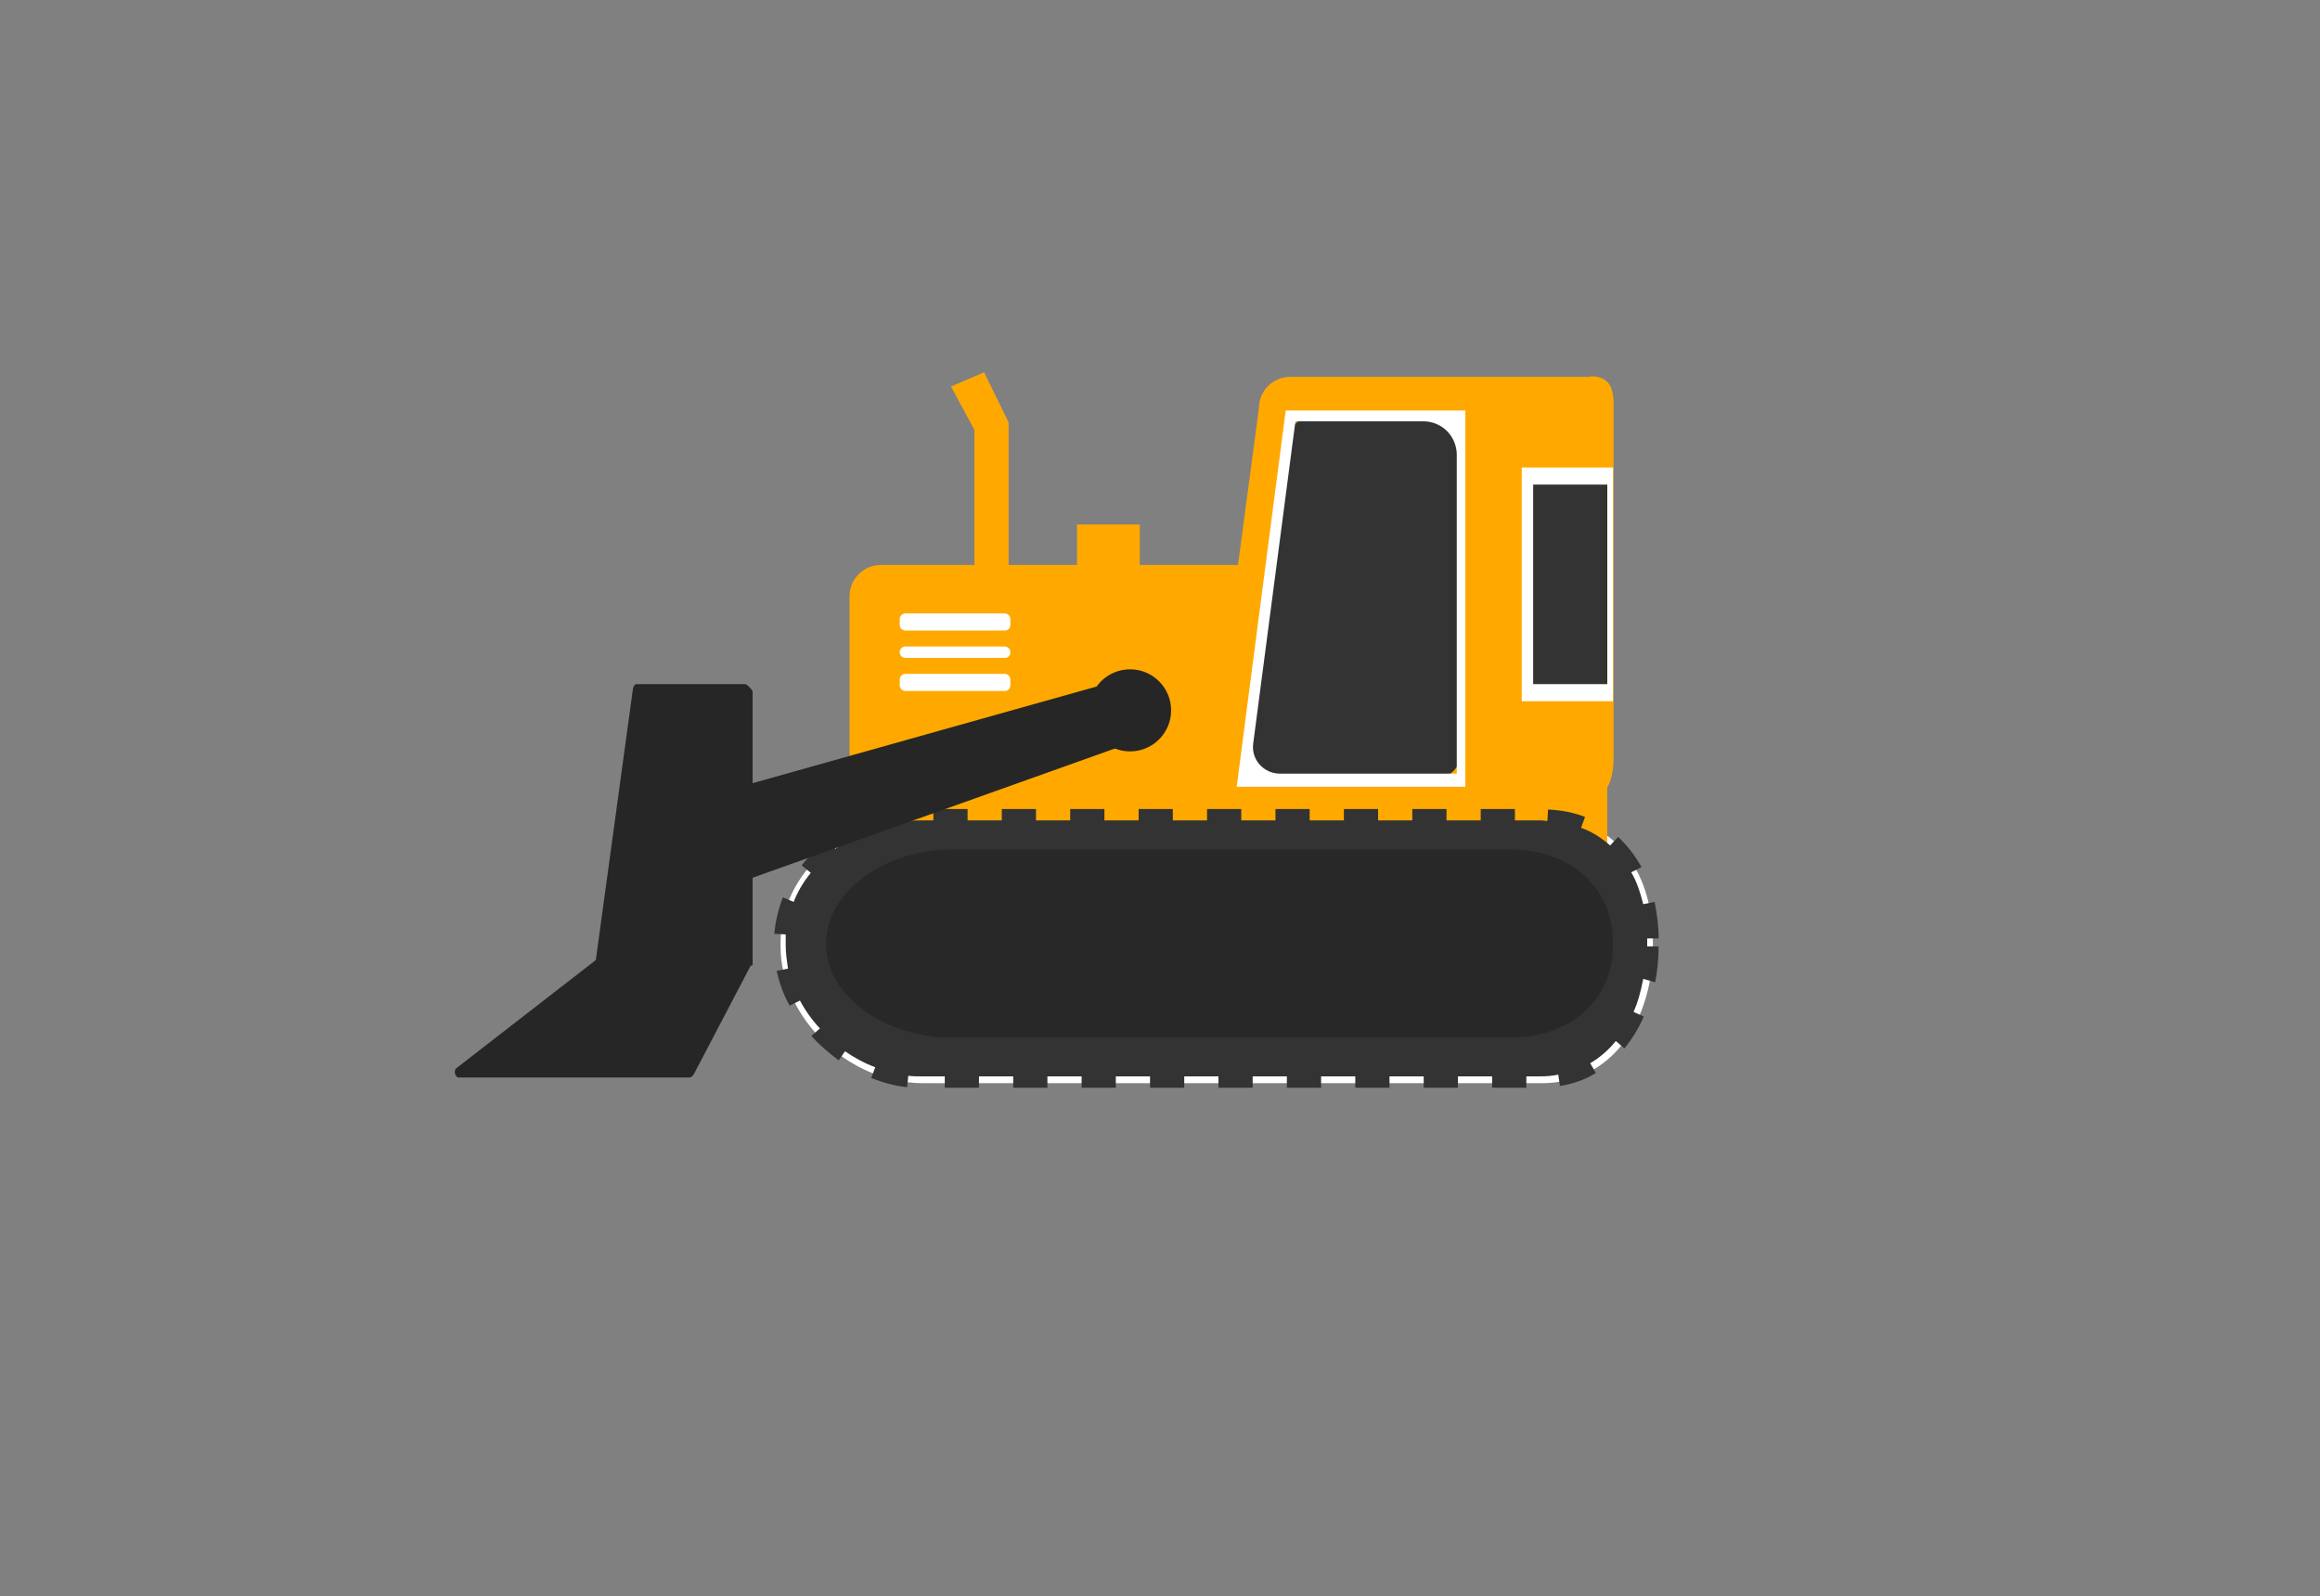 <?xml version="1.0" encoding="utf-8"?>
<!-- Generator: Adobe Illustrator 19.1.0, SVG Export Plug-In . SVG Version: 6.00 Build 0)  -->
<svg version="1.1" id="Capa_1" xmlns="http://www.w3.org/2000/svg" xmlns:xlink="http://www.w3.org/1999/xlink" x="0px" y="0px"
	 viewBox="0 0 406.9 280" enable-background="new 0 0 406.9 280" xml:space="preserve">
<rect x="0" y="0" width="406.9" height="280" fill="#808080" stroke="none"/>
<path fill="#FFFFFF" d="M270.4,190H161.9c-13.2,0-25-11.6-25-24v-0.7c0-12.4,11.8-22.3,25-22.3h108.5c12.1,0,19.5,9.1,19.5,22.3v0.7
	C289.9,179.3,282.5,190,270.4,190z M161.9,145c-11.9,0-23,9.2-23,20.3v0.7c0,11.1,11,22,23,22h108.5c11,0,17.5-9.9,17.5-22v-0.7
	c0-12.3-6.4-20.3-17.5-20.3H161.9z"/>
<g>
	<path fill="#FFA900" d="M281.9,148.5c0,3.1-2.5,5.5-5.5,5.5H154.5c-3.1,0-5.5-2.5-5.5-5.5v-43.9c0-3.1,2.5-5.5,5.5-5.5h121.9
		c3.1,0,5.5,2.5,5.5,5.5V148.5z"/>
</g>
<g>
	<path fill="#FFA900" d="M278.9,66c3.1,0,4.1,1.7,4.1,4.8v62.3c0,3.1-1,6.9-4.1,6.9H218c-3.1,0-5.5-3.2-5.5-6.2l8.3-62.2
		c0-3.1,2.5-5.5,5.5-5.5H278.9z"/>
</g>
<path fill="#333333" d="M290.3,172.3c0.4-2,0.6-4.3,0.6-6.3h-2v-0.7c0-0.2,0-0.4,0-0.7l2,0c0-2.2-0.3-4.4-0.7-6.4l-2,0.4
	c-0.5-2-1.1-3.9-2.1-5.6l1.8-0.9c-1.1-2-2.5-3.8-4.1-5.3l-1.4,1.5c-1.5-1.3-3.1-2.4-5.1-3.1l0.7-1.9c-2-0.8-4.2-1.2-6.5-1.3l-0.1,2
	c-0.4,0-0.8-0.1-1.2-0.1h-4.5v-2h-6v2h-6v-2h-6v2h-6v-2h-6v2h-6v-2h-6v2h-6v-2h-6v2h-6v-2h-6v2h-6v-2h-6v2h-6v-2h-6v2h-6v-2h-6v2h-2
	c-1.4,0-2.9,0.1-4.3,0.4l-0.3-2c-2.1,0.4-4.2,1-6.2,1.8l0.8,1.8c-1.9,0.8-3.6,1.8-5.2,3l-1.2-1.6c-1.8,1.3-3.4,2.8-4.7,4.5l1.6,1.3
	c-1.3,1.6-2.3,3.3-3,5.1l-1.9-0.8c-0.8,2.1-1.3,4.2-1.5,6.4l2,0.1c0,0.4,0,0.8,0,1.2v0.7c0,1.4,0.2,2.7,0.4,4.1l-2,0.4
	c0.5,2.1,1.2,4.2,2.3,6.1l1.8-0.9c0.9,1.7,2.1,3.4,3.5,4.9l-1.5,1.3c1.4,1.6,3.1,3,4.8,4.3l1.1-1.6c1.6,1.1,3.4,2.1,5.3,2.8
	l-0.7,1.9c2.1,0.8,4.2,1.4,6.3,1.6l0.2-2c0.8,0.1,1.6,0.1,2.4,0.1h4v2h6v-2h6v2h6v-2h6v2h6v-2h6v2h6v-2h6v2h6v-2h6v2h6v-2h6v2h6v-2
	h6v2h6v-2h6v2h6v-2h2.5c1.1,0,2.1-0.1,3.1-0.3l0.3,2c2.3-0.4,4.4-1.1,6.3-2.3l-1-1.7c1.7-1,3.2-2.3,4.5-3.9l1.5,1.3
	c1.3-1.6,2.5-3.5,3.4-5.6l-1.8-0.8c0.8-1.8,1.3-3.7,1.7-5.8L290.3,172.3z"/>
<g>
	<polygon fill="#FFA900" points="172.6,65.3 166.8,67.8 170.9,75.4 170.9,107 176.9,107 176.9,74.1 	"/>
</g>
<g>
	<g>
		<rect x="188.9" y="92" fill="#FFA900" width="11" height="12"/>
	</g>
</g>
<g>
	<g>
		<path fill="#FFFFFF" d="M176.2,110.6h-17.4c-0.5,0-1-0.4-1-1v-1c0-0.5,0.4-1,1-1h17.4c0.5,0,1,0.4,1,1v1
			C177.2,110.2,176.8,110.6,176.2,110.6z"/>
	</g>
	<g>
		<path fill="#FFFFFF" d="M176.2,115.4h-17.4c-0.5,0-1-0.4-1-1v0c0-0.5,0.4-1,1-1h17.4c0.5,0,1,0.4,1,1v0
			C177.2,115,176.8,115.4,176.2,115.4z"/>
	</g>
	<g>
		<path fill="#FFFFFF" d="M176.2,121.2h-17.4c-0.5,0-1-0.4-1-1v-1c0-0.5,0.4-1,1-1h17.4c0.5,0,1,0.4,1,1v1
			C177.2,120.8,176.8,121.2,176.2,121.2z"/>
	</g>
</g>
<g>
	<rect x="266.9" y="82" fill="#FFFFFF" width="16" height="41"/>
</g>
<g>
	<rect x="268.9" y="85" fill="#333333" width="13" height="35"/>
</g>
<g>
	<path fill="#333333" d="M251.4,136.7h-27.7c-3,0-5.4-2.7-5-5.7l7-53.7c0.3-2.5,2.5-4.4,5-4.4h20.7c2.8,0,5,2.2,5,5v53.7
		C256.4,134.4,254.2,136.7,251.4,136.7z"/>
	<path fill="#FFFFFF" d="M256.9,138h-40l8.6-66h31.5V138z M224.5,135.7h31V79.8c0-3.3-2.6-5.9-5.9-5.9h-22.4l-7.4,56.5
		C219.4,133.2,221.6,135.7,224.5,135.7z"/>
</g>
<path fill="#282828" d="M264.8,149H167c-11.9,0-22.1,7.5-22.1,16.3v0.5c0,8.8,10.2,16.2,22.1,16.2h97.8c10.9,0,18.1-6.8,18.1-16.2
	v-0.5C282.9,155.9,275.7,149,264.8,149z"/>
<path fill="#262626" d="M130.7,120h-19.1c-0.3,0-0.6,0.6-0.6,0.9l-6.5,47.5l-24.5,19c-0.2,0.2-0.3,0.6-0.2,0.9
	c0.1,0.3,0.3,0.7,0.6,0.7H121c0.2,0,0.6-0.4,0.7-0.6l9.9-18.9c0-0.1,0.4-0.2,0.4-0.3v-47.9C131.9,120.9,131,120,130.7,120z"/>
<g>
	<polygon fill="#262626" points="200,129.7 124.6,156.6 119.8,140.8 196.3,119.3 	"/>
</g>
<circle fill="#262626" cx="198.2" cy="124.6" r="7.2"/>
</svg>
